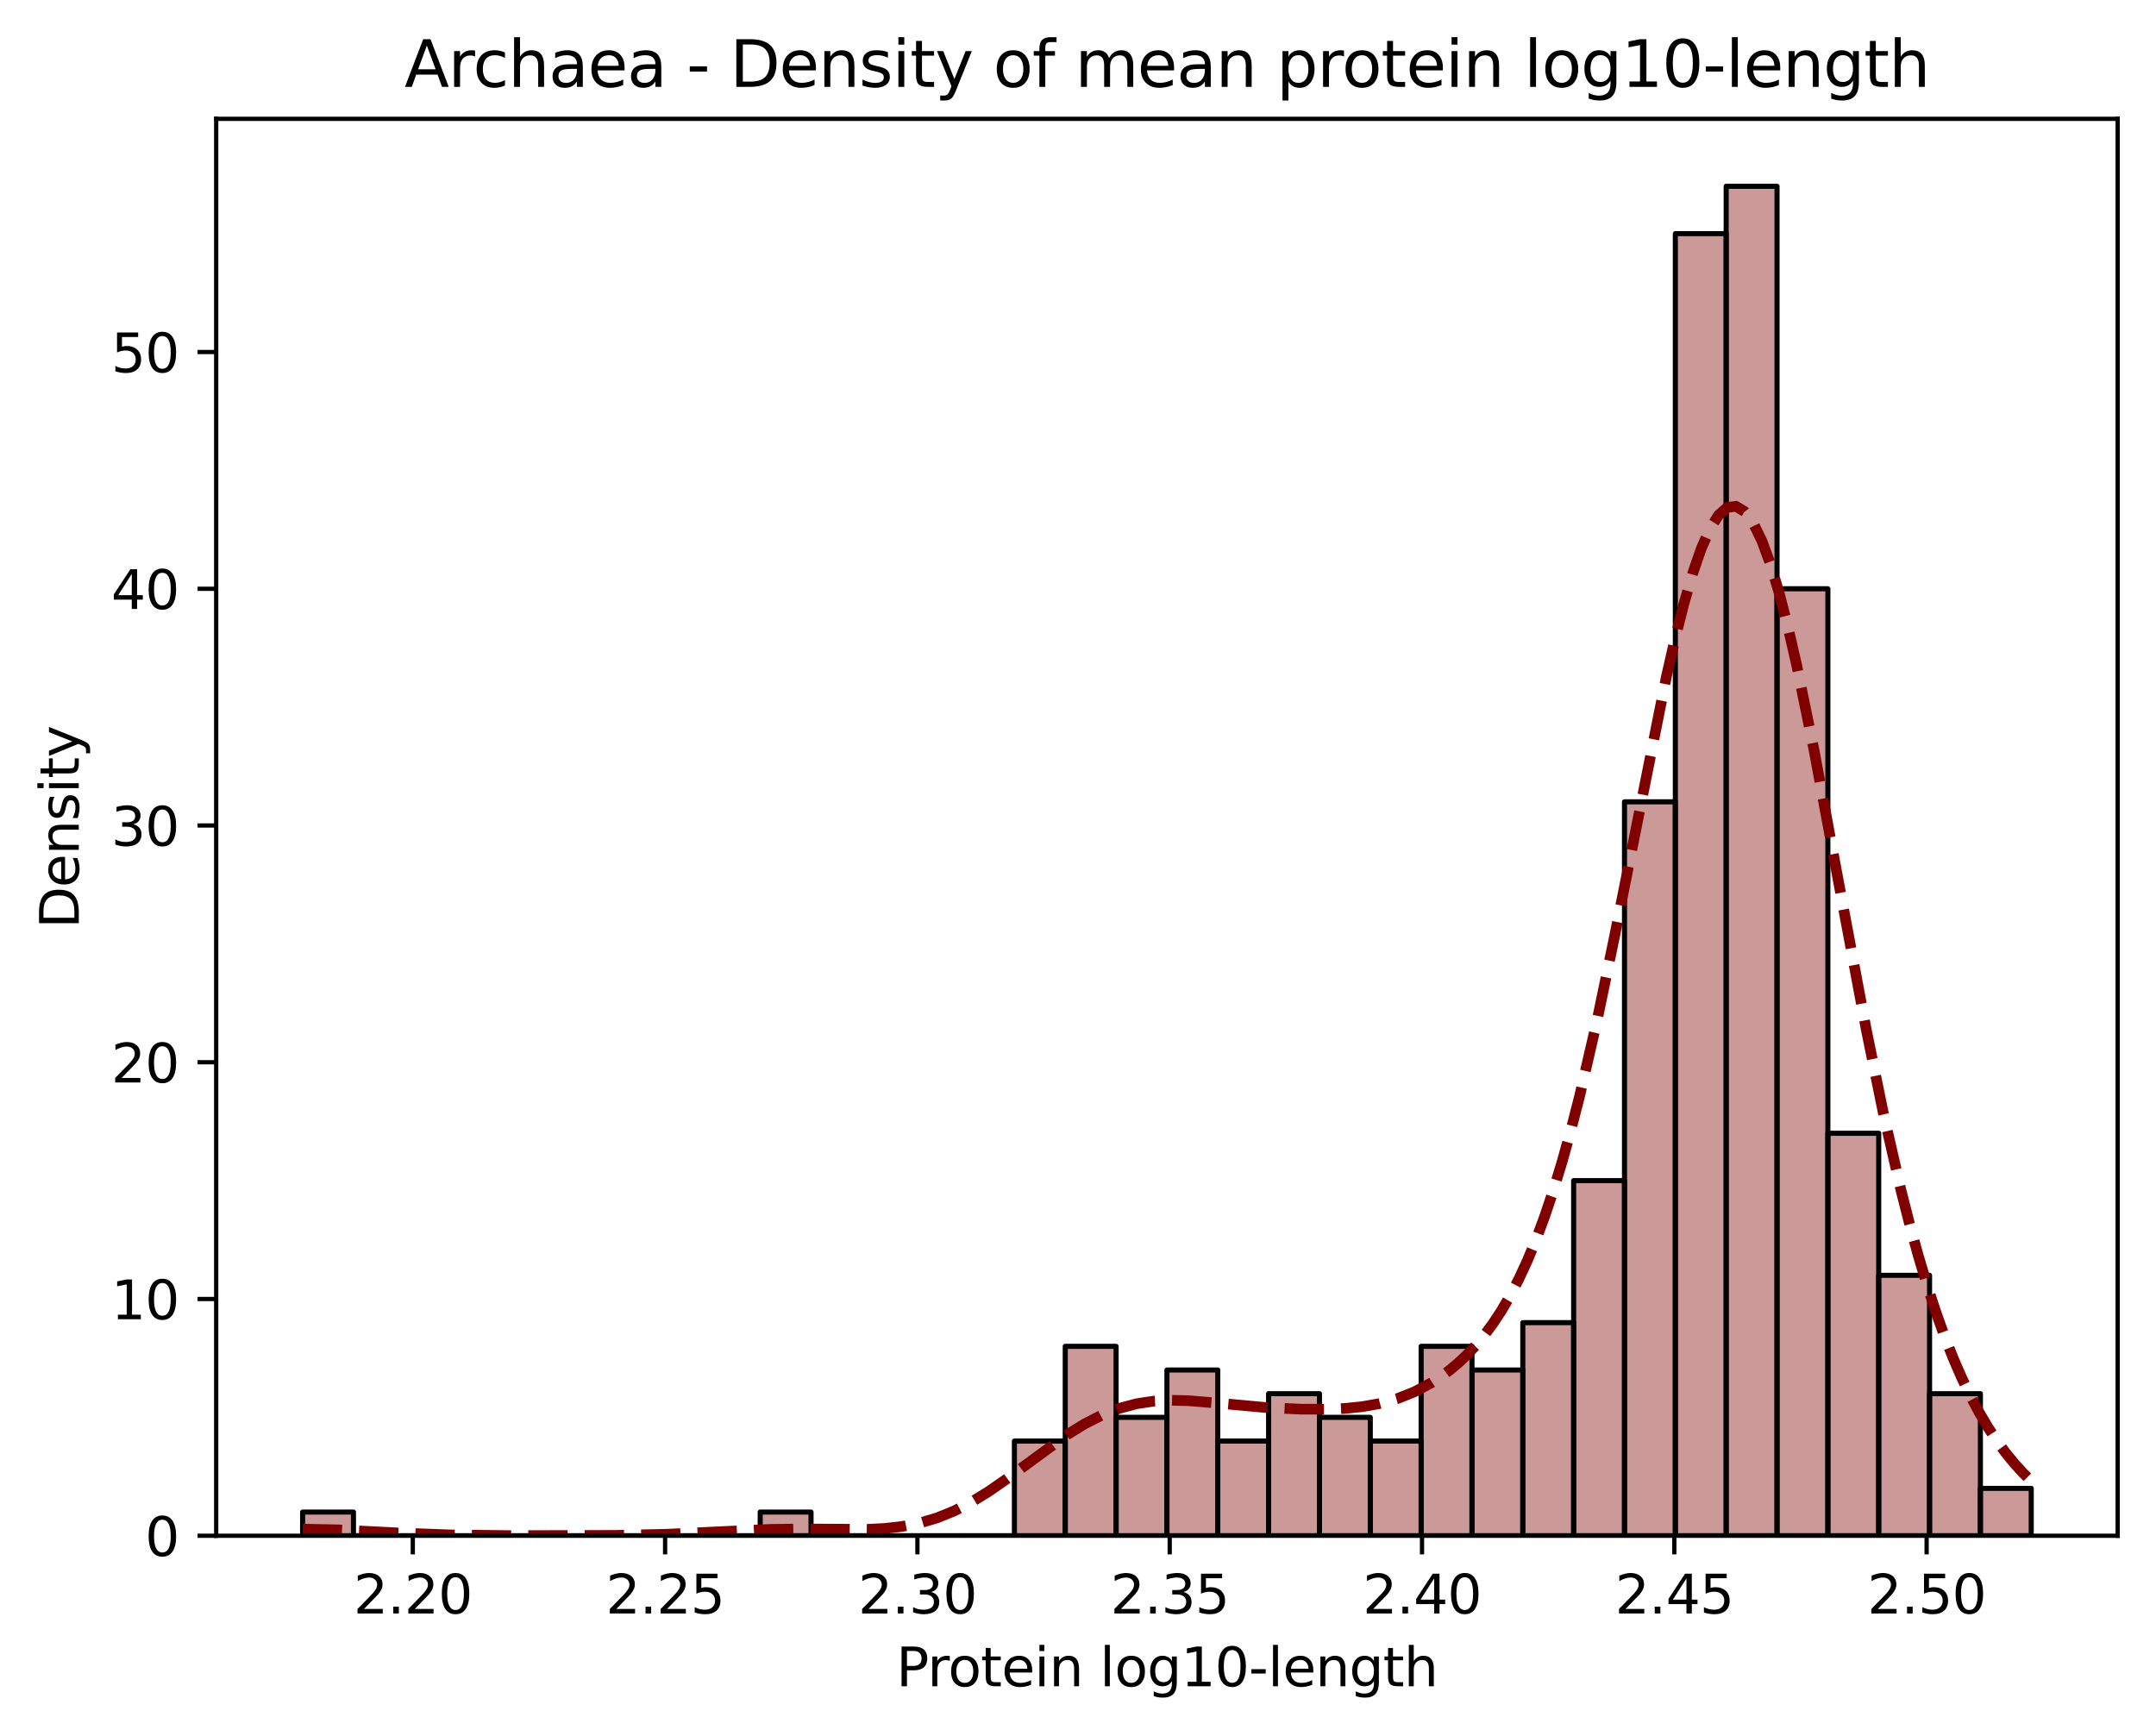 <?xml version="1.0" encoding="utf-8" standalone="no"?>
<!DOCTYPE svg PUBLIC "-//W3C//DTD SVG 1.1//EN"
  "http://www.w3.org/Graphics/SVG/1.1/DTD/svg11.dtd">
<svg xmlns:xlink="http://www.w3.org/1999/xlink" width="404.923pt" height="325.986pt" viewBox="0 0 404.923 325.986" xmlns="http://www.w3.org/2000/svg" version="1.1">
 <defs>
  <style type="text/css">*{stroke-linejoin: round; stroke-linecap: butt}</style>
 </defs>
 <g id="figure_1">
  <g id="patch_1">
   <path d="M 0 325.986 
L 404.923 325.986 
L 404.923 0 
L 0 0 
z
" style="fill: #ffffff"/>
  </g>
  <g id="axes_1">
   <g id="patch_2">
    <path d="M 40.603 288.43 
L 397.723 288.43 
L 397.723 22.318 
L 40.603 22.318 
z
" style="fill: #ffffff"/>
   </g>
   <g id="patch_3">
    <path d="M 56.836 288.43 
L 66.385 288.43 
L 66.385 283.984 
L 56.836 283.984 
z
" clip-path="url(#p508279497f)" style="fill: #800000; fill-opacity: 0.4; stroke: #000000; stroke-width: 0.955; stroke-linejoin: miter"/>
   </g>
   <g id="patch_4">
    <path d="M 66.385 288.43 
L 75.933 288.43 
L 75.933 288.43 
L 66.385 288.43 
z
" clip-path="url(#p508279497f)" style="fill: #800000; fill-opacity: 0.4; stroke: #000000; stroke-width: 0.955; stroke-linejoin: miter"/>
   </g>
   <g id="patch_5">
    <path d="M 75.933 288.43 
L 85.482 288.43 
L 85.482 288.43 
L 75.933 288.43 
z
" clip-path="url(#p508279497f)" style="fill: #800000; fill-opacity: 0.4; stroke: #000000; stroke-width: 0.955; stroke-linejoin: miter"/>
   </g>
   <g id="patch_6">
    <path d="M 85.482 288.43 
L 95.031 288.43 
L 95.031 288.43 
L 85.482 288.43 
z
" clip-path="url(#p508279497f)" style="fill: #800000; fill-opacity: 0.4; stroke: #000000; stroke-width: 0.955; stroke-linejoin: miter"/>
   </g>
   <g id="patch_7">
    <path d="M 95.031 288.43 
L 104.579 288.43 
L 104.579 288.43 
L 95.031 288.43 
z
" clip-path="url(#p508279497f)" style="fill: #800000; fill-opacity: 0.4; stroke: #000000; stroke-width: 0.955; stroke-linejoin: miter"/>
   </g>
   <g id="patch_8">
    <path d="M 104.579 288.43 
L 114.128 288.43 
L 114.128 288.43 
L 104.579 288.43 
z
" clip-path="url(#p508279497f)" style="fill: #800000; fill-opacity: 0.4; stroke: #000000; stroke-width: 0.955; stroke-linejoin: miter"/>
   </g>
   <g id="patch_9">
    <path d="M 114.128 288.43 
L 123.676 288.43 
L 123.676 288.43 
L 114.128 288.43 
z
" clip-path="url(#p508279497f)" style="fill: #800000; fill-opacity: 0.4; stroke: #000000; stroke-width: 0.955; stroke-linejoin: miter"/>
   </g>
   <g id="patch_10">
    <path d="M 123.676 288.43 
L 133.225 288.43 
L 133.225 288.43 
L 123.676 288.43 
z
" clip-path="url(#p508279497f)" style="fill: #800000; fill-opacity: 0.4; stroke: #000000; stroke-width: 0.955; stroke-linejoin: miter"/>
   </g>
   <g id="patch_11">
    <path d="M 133.225 288.43 
L 142.774 288.43 
L 142.774 288.43 
L 133.225 288.43 
z
" clip-path="url(#p508279497f)" style="fill: #800000; fill-opacity: 0.4; stroke: #000000; stroke-width: 0.955; stroke-linejoin: miter"/>
   </g>
   <g id="patch_12">
    <path d="M 142.774 288.43 
L 152.322 288.43 
L 152.322 283.984 
L 142.774 283.984 
z
" clip-path="url(#p508279497f)" style="fill: #800000; fill-opacity: 0.4; stroke: #000000; stroke-width: 0.955; stroke-linejoin: miter"/>
   </g>
   <g id="patch_13">
    <path d="M 152.322 288.43 
L 161.871 288.43 
L 161.871 288.43 
L 152.322 288.43 
z
" clip-path="url(#p508279497f)" style="fill: #800000; fill-opacity: 0.4; stroke: #000000; stroke-width: 0.955; stroke-linejoin: miter"/>
   </g>
   <g id="patch_14">
    <path d="M 161.871 288.43 
L 171.42 288.43 
L 171.42 288.43 
L 161.871 288.43 
z
" clip-path="url(#p508279497f)" style="fill: #800000; fill-opacity: 0.4; stroke: #000000; stroke-width: 0.955; stroke-linejoin: miter"/>
   </g>
   <g id="patch_15">
    <path d="M 171.42 288.43 
L 180.968 288.43 
L 180.968 288.43 
L 171.42 288.43 
z
" clip-path="url(#p508279497f)" style="fill: #800000; fill-opacity: 0.4; stroke: #000000; stroke-width: 0.955; stroke-linejoin: miter"/>
   </g>
   <g id="patch_16">
    <path d="M 180.968 288.43 
L 190.517 288.43 
L 190.517 288.43 
L 180.968 288.43 
z
" clip-path="url(#p508279497f)" style="fill: #800000; fill-opacity: 0.4; stroke: #000000; stroke-width: 0.955; stroke-linejoin: miter"/>
   </g>
   <g id="patch_17">
    <path d="M 190.517 288.43 
L 200.066 288.43 
L 200.066 270.645 
L 190.517 270.645 
z
" clip-path="url(#p508279497f)" style="fill: #800000; fill-opacity: 0.4; stroke: #000000; stroke-width: 0.955; stroke-linejoin: miter"/>
   </g>
   <g id="patch_18">
    <path d="M 200.066 288.43 
L 209.614 288.43 
L 209.614 252.86 
L 200.066 252.86 
z
" clip-path="url(#p508279497f)" style="fill: #800000; fill-opacity: 0.4; stroke: #000000; stroke-width: 0.955; stroke-linejoin: miter"/>
   </g>
   <g id="patch_19">
    <path d="M 209.614 288.43 
L 219.163 288.43 
L 219.163 266.199 
L 209.614 266.199 
z
" clip-path="url(#p508279497f)" style="fill: #800000; fill-opacity: 0.4; stroke: #000000; stroke-width: 0.955; stroke-linejoin: miter"/>
   </g>
   <g id="patch_20">
    <path d="M 219.163 288.43 
L 228.712 288.43 
L 228.712 257.306 
L 219.163 257.306 
z
" clip-path="url(#p508279497f)" style="fill: #800000; fill-opacity: 0.4; stroke: #000000; stroke-width: 0.955; stroke-linejoin: miter"/>
   </g>
   <g id="patch_21">
    <path d="M 228.712 288.43 
L 238.26 288.43 
L 238.26 270.645 
L 228.712 270.645 
z
" clip-path="url(#p508279497f)" style="fill: #800000; fill-opacity: 0.4; stroke: #000000; stroke-width: 0.955; stroke-linejoin: miter"/>
   </g>
   <g id="patch_22">
    <path d="M 238.26 288.43 
L 247.809 288.43 
L 247.809 261.752 
L 238.26 261.752 
z
" clip-path="url(#p508279497f)" style="fill: #800000; fill-opacity: 0.4; stroke: #000000; stroke-width: 0.955; stroke-linejoin: miter"/>
   </g>
   <g id="patch_23">
    <path d="M 247.809 288.43 
L 257.358 288.43 
L 257.358 266.199 
L 247.809 266.199 
z
" clip-path="url(#p508279497f)" style="fill: #800000; fill-opacity: 0.4; stroke: #000000; stroke-width: 0.955; stroke-linejoin: miter"/>
   </g>
   <g id="patch_24">
    <path d="M 257.358 288.43 
L 266.906 288.43 
L 266.906 270.645 
L 257.358 270.645 
z
" clip-path="url(#p508279497f)" style="fill: #800000; fill-opacity: 0.4; stroke: #000000; stroke-width: 0.955; stroke-linejoin: miter"/>
   </g>
   <g id="patch_25">
    <path d="M 266.906 288.43 
L 276.455 288.43 
L 276.455 252.86 
L 266.906 252.86 
z
" clip-path="url(#p508279497f)" style="fill: #800000; fill-opacity: 0.4; stroke: #000000; stroke-width: 0.955; stroke-linejoin: miter"/>
   </g>
   <g id="patch_26">
    <path d="M 276.455 288.43 
L 286.004 288.43 
L 286.004 257.306 
L 276.455 257.306 
z
" clip-path="url(#p508279497f)" style="fill: #800000; fill-opacity: 0.4; stroke: #000000; stroke-width: 0.955; stroke-linejoin: miter"/>
   </g>
   <g id="patch_27">
    <path d="M 286.004 288.43 
L 295.552 288.43 
L 295.552 248.413 
L 286.004 248.413 
z
" clip-path="url(#p508279497f)" style="fill: #800000; fill-opacity: 0.4; stroke: #000000; stroke-width: 0.955; stroke-linejoin: miter"/>
   </g>
   <g id="patch_28">
    <path d="M 295.552 288.43 
L 305.101 288.43 
L 305.101 221.735 
L 295.552 221.735 
z
" clip-path="url(#p508279497f)" style="fill: #800000; fill-opacity: 0.4; stroke: #000000; stroke-width: 0.955; stroke-linejoin: miter"/>
   </g>
   <g id="patch_29">
    <path d="M 305.101 288.43 
L 314.65 288.43 
L 314.65 150.594 
L 305.101 150.594 
z
" clip-path="url(#p508279497f)" style="fill: #800000; fill-opacity: 0.4; stroke: #000000; stroke-width: 0.955; stroke-linejoin: miter"/>
   </g>
   <g id="patch_30">
    <path d="M 314.65 288.43 
L 324.198 288.43 
L 324.198 43.883 
L 314.65 43.883 
z
" clip-path="url(#p508279497f)" style="fill: #800000; fill-opacity: 0.4; stroke: #000000; stroke-width: 0.955; stroke-linejoin: miter"/>
   </g>
   <g id="patch_31">
    <path d="M 324.198 288.43 
L 333.747 288.43 
L 333.747 34.99 
L 324.198 34.99 
z
" clip-path="url(#p508279497f)" style="fill: #800000; fill-opacity: 0.4; stroke: #000000; stroke-width: 0.955; stroke-linejoin: miter"/>
   </g>
   <g id="patch_32">
    <path d="M 333.747 288.43 
L 343.296 288.43 
L 343.296 110.577 
L 333.747 110.577 
z
" clip-path="url(#p508279497f)" style="fill: #800000; fill-opacity: 0.4; stroke: #000000; stroke-width: 0.955; stroke-linejoin: miter"/>
   </g>
   <g id="patch_33">
    <path d="M 343.296 288.43 
L 352.844 288.43 
L 352.844 212.843 
L 343.296 212.843 
z
" clip-path="url(#p508279497f)" style="fill: #800000; fill-opacity: 0.4; stroke: #000000; stroke-width: 0.955; stroke-linejoin: miter"/>
   </g>
   <g id="patch_34">
    <path d="M 352.844 288.43 
L 362.393 288.43 
L 362.393 239.521 
L 352.844 239.521 
z
" clip-path="url(#p508279497f)" style="fill: #800000; fill-opacity: 0.4; stroke: #000000; stroke-width: 0.955; stroke-linejoin: miter"/>
   </g>
   <g id="patch_35">
    <path d="M 362.393 288.43 
L 371.942 288.43 
L 371.942 261.752 
L 362.393 261.752 
z
" clip-path="url(#p508279497f)" style="fill: #800000; fill-opacity: 0.4; stroke: #000000; stroke-width: 0.955; stroke-linejoin: miter"/>
   </g>
   <g id="patch_36">
    <path d="M 371.942 288.43 
L 381.49 288.43 
L 381.49 279.537 
L 371.942 279.537 
z
" clip-path="url(#p508279497f)" style="fill: #800000; fill-opacity: 0.4; stroke: #000000; stroke-width: 0.955; stroke-linejoin: miter"/>
   </g>
   <g id="matplotlib.axis_1">
    <g id="xtick_1">
     <g id="line2d_1">
      <defs>
       <path id="mf2b2d4adc0" d="M 0 0 
L 0 3.5 
" style="stroke: #000000; stroke-width: 0.8"/>
      </defs>
      <g>
       <use xlink:href="#mf2b2d4adc0" x="77.53" y="288.43" style="stroke: #000000; stroke-width: 0.8"/>
      </g>
     </g>
     <g id="text_1">
      <!-- 2.20 -->
      <g transform="translate(66.398 303.029) scale(0.1 -0.1)">
       <defs>
        <path id="DejaVuSans-32" d="M 1228 531 
L 3431 531 
L 3431 0 
L 469 0 
L 469 531 
Q 828 903 1448 1529 
Q 2069 2156 2228 2338 
Q 2531 2678 2651 2914 
Q 2772 3150 2772 3378 
Q 2772 3750 2511 3984 
Q 2250 4219 1831 4219 
Q 1534 4219 1204 4116 
Q 875 4013 500 3803 
L 500 4441 
Q 881 4594 1212 4672 
Q 1544 4750 1819 4750 
Q 2544 4750 2975 4387 
Q 3406 4025 3406 3419 
Q 3406 3131 3298 2873 
Q 3191 2616 2906 2266 
Q 2828 2175 2409 1742 
Q 1991 1309 1228 531 
z
" transform="scale(0.016)"/>
        <path id="DejaVuSans-2e" d="M 684 794 
L 1344 794 
L 1344 0 
L 684 0 
L 684 794 
z
" transform="scale(0.016)"/>
        <path id="DejaVuSans-30" d="M 2034 4250 
Q 1547 4250 1301 3770 
Q 1056 3291 1056 2328 
Q 1056 1369 1301 889 
Q 1547 409 2034 409 
Q 2525 409 2770 889 
Q 3016 1369 3016 2328 
Q 3016 3291 2770 3770 
Q 2525 4250 2034 4250 
z
M 2034 4750 
Q 2819 4750 3233 4129 
Q 3647 3509 3647 2328 
Q 3647 1150 3233 529 
Q 2819 -91 2034 -91 
Q 1250 -91 836 529 
Q 422 1150 422 2328 
Q 422 3509 836 4129 
Q 1250 4750 2034 4750 
z
" transform="scale(0.016)"/>
       </defs>
       <use xlink:href="#DejaVuSans-32"/>
       <use xlink:href="#DejaVuSans-2e" x="63.623"/>
       <use xlink:href="#DejaVuSans-32" x="95.41"/>
       <use xlink:href="#DejaVuSans-30" x="159.033"/>
      </g>
     </g>
    </g>
    <g id="xtick_2">
     <g id="line2d_2">
      <g>
       <use xlink:href="#mf2b2d4adc0" x="124.916" y="288.43" style="stroke: #000000; stroke-width: 0.8"/>
      </g>
     </g>
     <g id="text_2">
      <!-- 2.25 -->
      <g transform="translate(113.783 303.029) scale(0.1 -0.1)">
       <defs>
        <path id="DejaVuSans-35" d="M 691 4666 
L 3169 4666 
L 3169 4134 
L 1269 4134 
L 1269 2991 
Q 1406 3038 1543 3061 
Q 1681 3084 1819 3084 
Q 2600 3084 3056 2656 
Q 3513 2228 3513 1497 
Q 3513 744 3044 326 
Q 2575 -91 1722 -91 
Q 1428 -91 1123 -41 
Q 819 9 494 109 
L 494 744 
Q 775 591 1075 516 
Q 1375 441 1709 441 
Q 2250 441 2565 725 
Q 2881 1009 2881 1497 
Q 2881 1984 2565 2268 
Q 2250 2553 1709 2553 
Q 1456 2553 1204 2497 
Q 953 2441 691 2322 
L 691 4666 
z
" transform="scale(0.016)"/>
       </defs>
       <use xlink:href="#DejaVuSans-32"/>
       <use xlink:href="#DejaVuSans-2e" x="63.623"/>
       <use xlink:href="#DejaVuSans-32" x="95.41"/>
       <use xlink:href="#DejaVuSans-35" x="159.033"/>
      </g>
     </g>
    </g>
    <g id="xtick_3">
     <g id="line2d_3">
      <g>
       <use xlink:href="#mf2b2d4adc0" x="172.301" y="288.43" style="stroke: #000000; stroke-width: 0.8"/>
      </g>
     </g>
     <g id="text_3">
      <!-- 2.30 -->
      <g transform="translate(161.168 303.029) scale(0.1 -0.1)">
       <defs>
        <path id="DejaVuSans-33" d="M 2597 2516 
Q 3050 2419 3304 2112 
Q 3559 1806 3559 1356 
Q 3559 666 3084 287 
Q 2609 -91 1734 -91 
Q 1441 -91 1130 -33 
Q 819 25 488 141 
L 488 750 
Q 750 597 1062 519 
Q 1375 441 1716 441 
Q 2309 441 2620 675 
Q 2931 909 2931 1356 
Q 2931 1769 2642 2001 
Q 2353 2234 1838 2234 
L 1294 2234 
L 1294 2753 
L 1863 2753 
Q 2328 2753 2575 2939 
Q 2822 3125 2822 3475 
Q 2822 3834 2567 4026 
Q 2313 4219 1838 4219 
Q 1578 4219 1281 4162 
Q 984 4106 628 3988 
L 628 4550 
Q 988 4650 1302 4700 
Q 1616 4750 1894 4750 
Q 2613 4750 3031 4423 
Q 3450 4097 3450 3541 
Q 3450 3153 3228 2886 
Q 3006 2619 2597 2516 
z
" transform="scale(0.016)"/>
       </defs>
       <use xlink:href="#DejaVuSans-32"/>
       <use xlink:href="#DejaVuSans-2e" x="63.623"/>
       <use xlink:href="#DejaVuSans-33" x="95.41"/>
       <use xlink:href="#DejaVuSans-30" x="159.033"/>
      </g>
     </g>
    </g>
    <g id="xtick_4">
     <g id="line2d_4">
      <g>
       <use xlink:href="#mf2b2d4adc0" x="219.687" y="288.43" style="stroke: #000000; stroke-width: 0.8"/>
      </g>
     </g>
     <g id="text_4">
      <!-- 2.35 -->
      <g transform="translate(208.554 303.029) scale(0.1 -0.1)">
       <use xlink:href="#DejaVuSans-32"/>
       <use xlink:href="#DejaVuSans-2e" x="63.623"/>
       <use xlink:href="#DejaVuSans-33" x="95.41"/>
       <use xlink:href="#DejaVuSans-35" x="159.033"/>
      </g>
     </g>
    </g>
    <g id="xtick_5">
     <g id="line2d_5">
      <g>
       <use xlink:href="#mf2b2d4adc0" x="267.072" y="288.43" style="stroke: #000000; stroke-width: 0.8"/>
      </g>
     </g>
     <g id="text_5">
      <!-- 2.40 -->
      <g transform="translate(255.939 303.029) scale(0.1 -0.1)">
       <defs>
        <path id="DejaVuSans-34" d="M 2419 4116 
L 825 1625 
L 2419 1625 
L 2419 4116 
z
M 2253 4666 
L 3047 4666 
L 3047 1625 
L 3713 1625 
L 3713 1100 
L 3047 1100 
L 3047 0 
L 2419 0 
L 2419 1100 
L 313 1100 
L 313 1709 
L 2253 4666 
z
" transform="scale(0.016)"/>
       </defs>
       <use xlink:href="#DejaVuSans-32"/>
       <use xlink:href="#DejaVuSans-2e" x="63.623"/>
       <use xlink:href="#DejaVuSans-34" x="95.41"/>
       <use xlink:href="#DejaVuSans-30" x="159.033"/>
      </g>
     </g>
    </g>
    <g id="xtick_6">
     <g id="line2d_6">
      <g>
       <use xlink:href="#mf2b2d4adc0" x="314.457" y="288.43" style="stroke: #000000; stroke-width: 0.8"/>
      </g>
     </g>
     <g id="text_6">
      <!-- 2.45 -->
      <g transform="translate(303.325 303.029) scale(0.1 -0.1)">
       <use xlink:href="#DejaVuSans-32"/>
       <use xlink:href="#DejaVuSans-2e" x="63.623"/>
       <use xlink:href="#DejaVuSans-34" x="95.41"/>
       <use xlink:href="#DejaVuSans-35" x="159.033"/>
      </g>
     </g>
    </g>
    <g id="xtick_7">
     <g id="line2d_7">
      <g>
       <use xlink:href="#mf2b2d4adc0" x="361.843" y="288.43" style="stroke: #000000; stroke-width: 0.8"/>
      </g>
     </g>
     <g id="text_7">
      <!-- 2.50 -->
      <g transform="translate(350.71 303.029) scale(0.1 -0.1)">
       <use xlink:href="#DejaVuSans-32"/>
       <use xlink:href="#DejaVuSans-2e" x="63.623"/>
       <use xlink:href="#DejaVuSans-35" x="95.41"/>
       <use xlink:href="#DejaVuSans-30" x="159.033"/>
      </g>
     </g>
    </g>
    <g id="text_8">
     <!-- Protein log10-length -->
     <g transform="translate(168.323 316.707) scale(0.1 -0.1)">
      <defs>
       <path id="DejaVuSans-50" d="M 1259 4147 
L 1259 2394 
L 2053 2394 
Q 2494 2394 2734 2622 
Q 2975 2850 2975 3272 
Q 2975 3691 2734 3919 
Q 2494 4147 2053 4147 
L 1259 4147 
z
M 628 4666 
L 2053 4666 
Q 2838 4666 3239 4311 
Q 3641 3956 3641 3272 
Q 3641 2581 3239 2228 
Q 2838 1875 2053 1875 
L 1259 1875 
L 1259 0 
L 628 0 
L 628 4666 
z
" transform="scale(0.016)"/>
       <path id="DejaVuSans-72" d="M 2631 2963 
Q 2534 3019 2420 3045 
Q 2306 3072 2169 3072 
Q 1681 3072 1420 2755 
Q 1159 2438 1159 1844 
L 1159 0 
L 581 0 
L 581 3500 
L 1159 3500 
L 1159 2956 
Q 1341 3275 1631 3429 
Q 1922 3584 2338 3584 
Q 2397 3584 2469 3576 
Q 2541 3569 2628 3553 
L 2631 2963 
z
" transform="scale(0.016)"/>
       <path id="DejaVuSans-6f" d="M 1959 3097 
Q 1497 3097 1228 2736 
Q 959 2375 959 1747 
Q 959 1119 1226 758 
Q 1494 397 1959 397 
Q 2419 397 2687 759 
Q 2956 1122 2956 1747 
Q 2956 2369 2687 2733 
Q 2419 3097 1959 3097 
z
M 1959 3584 
Q 2709 3584 3137 3096 
Q 3566 2609 3566 1747 
Q 3566 888 3137 398 
Q 2709 -91 1959 -91 
Q 1206 -91 779 398 
Q 353 888 353 1747 
Q 353 2609 779 3096 
Q 1206 3584 1959 3584 
z
" transform="scale(0.016)"/>
       <path id="DejaVuSans-74" d="M 1172 4494 
L 1172 3500 
L 2356 3500 
L 2356 3053 
L 1172 3053 
L 1172 1153 
Q 1172 725 1289 603 
Q 1406 481 1766 481 
L 2356 481 
L 2356 0 
L 1766 0 
Q 1100 0 847 248 
Q 594 497 594 1153 
L 594 3053 
L 172 3053 
L 172 3500 
L 594 3500 
L 594 4494 
L 1172 4494 
z
" transform="scale(0.016)"/>
       <path id="DejaVuSans-65" d="M 3597 1894 
L 3597 1613 
L 953 1613 
Q 991 1019 1311 708 
Q 1631 397 2203 397 
Q 2534 397 2845 478 
Q 3156 559 3463 722 
L 3463 178 
Q 3153 47 2828 -22 
Q 2503 -91 2169 -91 
Q 1331 -91 842 396 
Q 353 884 353 1716 
Q 353 2575 817 3079 
Q 1281 3584 2069 3584 
Q 2775 3584 3186 3129 
Q 3597 2675 3597 1894 
z
M 3022 2063 
Q 3016 2534 2758 2815 
Q 2500 3097 2075 3097 
Q 1594 3097 1305 2825 
Q 1016 2553 972 2059 
L 3022 2063 
z
" transform="scale(0.016)"/>
       <path id="DejaVuSans-69" d="M 603 3500 
L 1178 3500 
L 1178 0 
L 603 0 
L 603 3500 
z
M 603 4863 
L 1178 4863 
L 1178 4134 
L 603 4134 
L 603 4863 
z
" transform="scale(0.016)"/>
       <path id="DejaVuSans-6e" d="M 3513 2113 
L 3513 0 
L 2938 0 
L 2938 2094 
Q 2938 2591 2744 2837 
Q 2550 3084 2163 3084 
Q 1697 3084 1428 2787 
Q 1159 2491 1159 1978 
L 1159 0 
L 581 0 
L 581 3500 
L 1159 3500 
L 1159 2956 
Q 1366 3272 1645 3428 
Q 1925 3584 2291 3584 
Q 2894 3584 3203 3211 
Q 3513 2838 3513 2113 
z
" transform="scale(0.016)"/>
       <path id="DejaVuSans-20" transform="scale(0.016)"/>
       <path id="DejaVuSans-6c" d="M 603 4863 
L 1178 4863 
L 1178 0 
L 603 0 
L 603 4863 
z
" transform="scale(0.016)"/>
       <path id="DejaVuSans-67" d="M 2906 1791 
Q 2906 2416 2648 2759 
Q 2391 3103 1925 3103 
Q 1463 3103 1205 2759 
Q 947 2416 947 1791 
Q 947 1169 1205 825 
Q 1463 481 1925 481 
Q 2391 481 2648 825 
Q 2906 1169 2906 1791 
z
M 3481 434 
Q 3481 -459 3084 -895 
Q 2688 -1331 1869 -1331 
Q 1566 -1331 1297 -1286 
Q 1028 -1241 775 -1147 
L 775 -588 
Q 1028 -725 1275 -790 
Q 1522 -856 1778 -856 
Q 2344 -856 2625 -561 
Q 2906 -266 2906 331 
L 2906 616 
Q 2728 306 2450 153 
Q 2172 0 1784 0 
Q 1141 0 747 490 
Q 353 981 353 1791 
Q 353 2603 747 3093 
Q 1141 3584 1784 3584 
Q 2172 3584 2450 3431 
Q 2728 3278 2906 2969 
L 2906 3500 
L 3481 3500 
L 3481 434 
z
" transform="scale(0.016)"/>
       <path id="DejaVuSans-31" d="M 794 531 
L 1825 531 
L 1825 4091 
L 703 3866 
L 703 4441 
L 1819 4666 
L 2450 4666 
L 2450 531 
L 3481 531 
L 3481 0 
L 794 0 
L 794 531 
z
" transform="scale(0.016)"/>
       <path id="DejaVuSans-2d" d="M 313 2009 
L 1997 2009 
L 1997 1497 
L 313 1497 
L 313 2009 
z
" transform="scale(0.016)"/>
       <path id="DejaVuSans-68" d="M 3513 2113 
L 3513 0 
L 2938 0 
L 2938 2094 
Q 2938 2591 2744 2837 
Q 2550 3084 2163 3084 
Q 1697 3084 1428 2787 
Q 1159 2491 1159 1978 
L 1159 0 
L 581 0 
L 581 4863 
L 1159 4863 
L 1159 2956 
Q 1366 3272 1645 3428 
Q 1925 3584 2291 3584 
Q 2894 3584 3203 3211 
Q 3513 2838 3513 2113 
z
" transform="scale(0.016)"/>
      </defs>
      <use xlink:href="#DejaVuSans-50"/>
      <use xlink:href="#DejaVuSans-72" x="58.553"/>
      <use xlink:href="#DejaVuSans-6f" x="97.416"/>
      <use xlink:href="#DejaVuSans-74" x="158.598"/>
      <use xlink:href="#DejaVuSans-65" x="197.807"/>
      <use xlink:href="#DejaVuSans-69" x="259.33"/>
      <use xlink:href="#DejaVuSans-6e" x="287.113"/>
      <use xlink:href="#DejaVuSans-20" x="350.492"/>
      <use xlink:href="#DejaVuSans-6c" x="382.279"/>
      <use xlink:href="#DejaVuSans-6f" x="410.062"/>
      <use xlink:href="#DejaVuSans-67" x="471.244"/>
      <use xlink:href="#DejaVuSans-31" x="534.721"/>
      <use xlink:href="#DejaVuSans-30" x="598.344"/>
      <use xlink:href="#DejaVuSans-2d" x="661.967"/>
      <use xlink:href="#DejaVuSans-6c" x="698.051"/>
      <use xlink:href="#DejaVuSans-65" x="725.834"/>
      <use xlink:href="#DejaVuSans-6e" x="787.357"/>
      <use xlink:href="#DejaVuSans-67" x="850.736"/>
      <use xlink:href="#DejaVuSans-74" x="914.213"/>
      <use xlink:href="#DejaVuSans-68" x="953.422"/>
     </g>
    </g>
   </g>
   <g id="matplotlib.axis_2">
    <g id="ytick_1">
     <g id="line2d_8">
      <defs>
       <path id="mca04819fe8" d="M 0 0 
L -3.5 0 
" style="stroke: #000000; stroke-width: 0.8"/>
      </defs>
      <g>
       <use xlink:href="#mca04819fe8" x="40.603" y="288.43" style="stroke: #000000; stroke-width: 0.8"/>
      </g>
     </g>
     <g id="text_9">
      <!-- 0 -->
      <g transform="translate(27.241 292.229) scale(0.1 -0.1)">
       <use xlink:href="#DejaVuSans-30"/>
      </g>
     </g>
    </g>
    <g id="ytick_2">
     <g id="line2d_9">
      <g>
       <use xlink:href="#mca04819fe8" x="40.603" y="243.967" style="stroke: #000000; stroke-width: 0.8"/>
      </g>
     </g>
     <g id="text_10">
      <!-- 10 -->
      <g transform="translate(20.878 247.766) scale(0.1 -0.1)">
       <use xlink:href="#DejaVuSans-31"/>
       <use xlink:href="#DejaVuSans-30" x="63.623"/>
      </g>
     </g>
    </g>
    <g id="ytick_3">
     <g id="line2d_10">
      <g>
       <use xlink:href="#mca04819fe8" x="40.603" y="199.504" style="stroke: #000000; stroke-width: 0.8"/>
      </g>
     </g>
     <g id="text_11">
      <!-- 20 -->
      <g transform="translate(20.878 203.303) scale(0.1 -0.1)">
       <use xlink:href="#DejaVuSans-32"/>
       <use xlink:href="#DejaVuSans-30" x="63.623"/>
      </g>
     </g>
    </g>
    <g id="ytick_4">
     <g id="line2d_11">
      <g>
       <use xlink:href="#mca04819fe8" x="40.603" y="155.041" style="stroke: #000000; stroke-width: 0.8"/>
      </g>
     </g>
     <g id="text_12">
      <!-- 30 -->
      <g transform="translate(20.878 158.84) scale(0.1 -0.1)">
       <use xlink:href="#DejaVuSans-33"/>
       <use xlink:href="#DejaVuSans-30" x="63.623"/>
      </g>
     </g>
    </g>
    <g id="ytick_5">
     <g id="line2d_12">
      <g>
       <use xlink:href="#mca04819fe8" x="40.603" y="110.577" style="stroke: #000000; stroke-width: 0.8"/>
      </g>
     </g>
     <g id="text_13">
      <!-- 40 -->
      <g transform="translate(20.878 114.377) scale(0.1 -0.1)">
       <use xlink:href="#DejaVuSans-34"/>
       <use xlink:href="#DejaVuSans-30" x="63.623"/>
      </g>
     </g>
    </g>
    <g id="ytick_6">
     <g id="line2d_13">
      <g>
       <use xlink:href="#mca04819fe8" x="40.603" y="66.114" style="stroke: #000000; stroke-width: 0.8"/>
      </g>
     </g>
     <g id="text_14">
      <!-- 50 -->
      <g transform="translate(20.878 69.914) scale(0.1 -0.1)">
       <use xlink:href="#DejaVuSans-35"/>
       <use xlink:href="#DejaVuSans-30" x="63.623"/>
      </g>
     </g>
    </g>
    <g id="text_15">
     <!-- Density -->
     <g transform="translate(14.798 174.383) rotate(-90) scale(0.1 -0.1)">
      <defs>
       <path id="DejaVuSans-44" d="M 1259 4147 
L 1259 519 
L 2022 519 
Q 2988 519 3436 956 
Q 3884 1394 3884 2338 
Q 3884 3275 3436 3711 
Q 2988 4147 2022 4147 
L 1259 4147 
z
M 628 4666 
L 1925 4666 
Q 3281 4666 3915 4102 
Q 4550 3538 4550 2338 
Q 4550 1131 3912 565 
Q 3275 0 1925 0 
L 628 0 
L 628 4666 
z
" transform="scale(0.016)"/>
       <path id="DejaVuSans-73" d="M 2834 3397 
L 2834 2853 
Q 2591 2978 2328 3040 
Q 2066 3103 1784 3103 
Q 1356 3103 1142 2972 
Q 928 2841 928 2578 
Q 928 2378 1081 2264 
Q 1234 2150 1697 2047 
L 1894 2003 
Q 2506 1872 2764 1633 
Q 3022 1394 3022 966 
Q 3022 478 2636 193 
Q 2250 -91 1575 -91 
Q 1294 -91 989 -36 
Q 684 19 347 128 
L 347 722 
Q 666 556 975 473 
Q 1284 391 1588 391 
Q 1994 391 2212 530 
Q 2431 669 2431 922 
Q 2431 1156 2273 1281 
Q 2116 1406 1581 1522 
L 1381 1569 
Q 847 1681 609 1914 
Q 372 2147 372 2553 
Q 372 3047 722 3315 
Q 1072 3584 1716 3584 
Q 2034 3584 2315 3537 
Q 2597 3491 2834 3397 
z
" transform="scale(0.016)"/>
       <path id="DejaVuSans-79" d="M 2059 -325 
Q 1816 -950 1584 -1140 
Q 1353 -1331 966 -1331 
L 506 -1331 
L 506 -850 
L 844 -850 
Q 1081 -850 1212 -737 
Q 1344 -625 1503 -206 
L 1606 56 
L 191 3500 
L 800 3500 
L 1894 763 
L 2988 3500 
L 3597 3500 
L 2059 -325 
z
" transform="scale(0.016)"/>
      </defs>
      <use xlink:href="#DejaVuSans-44"/>
      <use xlink:href="#DejaVuSans-65" x="77.002"/>
      <use xlink:href="#DejaVuSans-6e" x="138.525"/>
      <use xlink:href="#DejaVuSans-73" x="201.904"/>
      <use xlink:href="#DejaVuSans-69" x="254.004"/>
      <use xlink:href="#DejaVuSans-74" x="281.787"/>
      <use xlink:href="#DejaVuSans-79" x="320.996"/>
     </g>
    </g>
   </g>
   <g id="line2d_14">
    <path d="M 56.836 287.189 
L 63.362 287.323 
L 74.782 287.907 
L 84.57 288.273 
L 95.99 288.409 
L 115.567 288.366 
L 125.356 288.147 
L 135.144 287.679 
L 144.933 287.229 
L 151.459 287.165 
L 162.879 287.231 
L 166.142 287.065 
L 169.405 286.696 
L 172.667 286.059 
L 175.93 285.099 
L 179.193 283.782 
L 182.456 282.104 
L 185.719 280.096 
L 188.982 277.828 
L 200.402 269.465 
L 203.665 267.455 
L 206.927 265.789 
L 210.19 264.515 
L 213.453 263.643 
L 216.716 263.151 
L 219.979 262.986 
L 223.242 263.071 
L 228.136 263.475 
L 237.925 264.369 
L 244.45 264.663 
L 249.345 264.67 
L 252.607 264.522 
L 255.87 264.19 
L 259.133 263.604 
L 262.396 262.695 
L 265.659 261.4 
L 268.922 259.659 
L 270.553 258.599 
L 272.185 257.397 
L 273.816 256.04 
L 275.447 254.51 
L 277.079 252.786 
L 278.71 250.842 
L 280.342 248.651 
L 281.973 246.179 
L 283.605 243.393 
L 285.236 240.256 
L 286.867 236.733 
L 288.499 232.789 
L 290.13 228.393 
L 291.762 223.52 
L 293.393 218.152 
L 295.025 212.283 
L 296.656 205.918 
L 299.919 191.788 
L 303.182 176.108 
L 312.97 127.086 
L 314.602 119.951 
L 316.233 113.485 
L 317.865 107.82 
L 319.496 103.076 
L 321.127 99.359 
L 322.759 96.751 
L 324.39 95.314 
L 326.022 95.085 
L 327.653 96.074 
L 329.285 98.263 
L 330.916 101.611 
L 332.548 106.05 
L 334.179 111.491 
L 335.81 117.827 
L 337.442 124.933 
L 340.705 140.921 
L 345.599 167.241 
L 350.493 193.312 
L 353.756 209.255 
L 357.019 223.502 
L 358.65 229.921 
L 360.282 235.858 
L 361.913 241.321 
L 363.545 246.322 
L 365.176 250.883 
L 366.808 255.028 
L 368.439 258.784 
L 370.07 262.181 
L 371.702 265.248 
L 373.333 268.013 
L 374.965 270.501 
L 376.596 272.739 
L 378.228 274.747 
L 379.859 276.548 
L 381.49 278.157 
L 381.49 278.157 
" clip-path="url(#p508279497f)" style="fill: none; stroke-dasharray: 7.4,3.2; stroke-dashoffset: 0; stroke: #800000; stroke-width: 2"/>
   </g>
   <g id="patch_37">
    <path d="M 40.603 288.43 
L 40.603 22.318 
" style="fill: none; stroke: #000000; stroke-width: 0.8; stroke-linejoin: miter; stroke-linecap: square"/>
   </g>
   <g id="patch_38">
    <path d="M 397.723 288.43 
L 397.723 22.318 
" style="fill: none; stroke: #000000; stroke-width: 0.8; stroke-linejoin: miter; stroke-linecap: square"/>
   </g>
   <g id="patch_39">
    <path d="M 40.603 288.43 
L 397.723 288.43 
" style="fill: none; stroke: #000000; stroke-width: 0.8; stroke-linejoin: miter; stroke-linecap: square"/>
   </g>
   <g id="patch_40">
    <path d="M 40.603 22.318 
L 397.723 22.318 
" style="fill: none; stroke: #000000; stroke-width: 0.8; stroke-linejoin: miter; stroke-linecap: square"/>
   </g>
   <g id="text_16">
    <!-- Archaea - Density of mean protein log10-length -->
    <g transform="translate(75.968 16.318) scale(0.12 -0.12)">
     <defs>
      <path id="DejaVuSans-41" d="M 2188 4044 
L 1331 1722 
L 3047 1722 
L 2188 4044 
z
M 1831 4666 
L 2547 4666 
L 4325 0 
L 3669 0 
L 3244 1197 
L 1141 1197 
L 716 0 
L 50 0 
L 1831 4666 
z
" transform="scale(0.016)"/>
      <path id="DejaVuSans-63" d="M 3122 3366 
L 3122 2828 
Q 2878 2963 2633 3030 
Q 2388 3097 2138 3097 
Q 1578 3097 1268 2742 
Q 959 2388 959 1747 
Q 959 1106 1268 751 
Q 1578 397 2138 397 
Q 2388 397 2633 464 
Q 2878 531 3122 666 
L 3122 134 
Q 2881 22 2623 -34 
Q 2366 -91 2075 -91 
Q 1284 -91 818 406 
Q 353 903 353 1747 
Q 353 2603 823 3093 
Q 1294 3584 2113 3584 
Q 2378 3584 2631 3529 
Q 2884 3475 3122 3366 
z
" transform="scale(0.016)"/>
      <path id="DejaVuSans-61" d="M 2194 1759 
Q 1497 1759 1228 1600 
Q 959 1441 959 1056 
Q 959 750 1161 570 
Q 1363 391 1709 391 
Q 2188 391 2477 730 
Q 2766 1069 2766 1631 
L 2766 1759 
L 2194 1759 
z
M 3341 1997 
L 3341 0 
L 2766 0 
L 2766 531 
Q 2569 213 2275 61 
Q 1981 -91 1556 -91 
Q 1019 -91 701 211 
Q 384 513 384 1019 
Q 384 1609 779 1909 
Q 1175 2209 1959 2209 
L 2766 2209 
L 2766 2266 
Q 2766 2663 2505 2880 
Q 2244 3097 1772 3097 
Q 1472 3097 1187 3025 
Q 903 2953 641 2809 
L 641 3341 
Q 956 3463 1253 3523 
Q 1550 3584 1831 3584 
Q 2591 3584 2966 3190 
Q 3341 2797 3341 1997 
z
" transform="scale(0.016)"/>
      <path id="DejaVuSans-66" d="M 2375 4863 
L 2375 4384 
L 1825 4384 
Q 1516 4384 1395 4259 
Q 1275 4134 1275 3809 
L 1275 3500 
L 2222 3500 
L 2222 3053 
L 1275 3053 
L 1275 0 
L 697 0 
L 697 3053 
L 147 3053 
L 147 3500 
L 697 3500 
L 697 3744 
Q 697 4328 969 4595 
Q 1241 4863 1831 4863 
L 2375 4863 
z
" transform="scale(0.016)"/>
      <path id="DejaVuSans-6d" d="M 3328 2828 
Q 3544 3216 3844 3400 
Q 4144 3584 4550 3584 
Q 5097 3584 5394 3201 
Q 5691 2819 5691 2113 
L 5691 0 
L 5113 0 
L 5113 2094 
Q 5113 2597 4934 2840 
Q 4756 3084 4391 3084 
Q 3944 3084 3684 2787 
Q 3425 2491 3425 1978 
L 3425 0 
L 2847 0 
L 2847 2094 
Q 2847 2600 2669 2842 
Q 2491 3084 2119 3084 
Q 1678 3084 1418 2786 
Q 1159 2488 1159 1978 
L 1159 0 
L 581 0 
L 581 3500 
L 1159 3500 
L 1159 2956 
Q 1356 3278 1631 3431 
Q 1906 3584 2284 3584 
Q 2666 3584 2933 3390 
Q 3200 3197 3328 2828 
z
" transform="scale(0.016)"/>
      <path id="DejaVuSans-70" d="M 1159 525 
L 1159 -1331 
L 581 -1331 
L 581 3500 
L 1159 3500 
L 1159 2969 
Q 1341 3281 1617 3432 
Q 1894 3584 2278 3584 
Q 2916 3584 3314 3078 
Q 3713 2572 3713 1747 
Q 3713 922 3314 415 
Q 2916 -91 2278 -91 
Q 1894 -91 1617 61 
Q 1341 213 1159 525 
z
M 3116 1747 
Q 3116 2381 2855 2742 
Q 2594 3103 2138 3103 
Q 1681 3103 1420 2742 
Q 1159 2381 1159 1747 
Q 1159 1113 1420 752 
Q 1681 391 2138 391 
Q 2594 391 2855 752 
Q 3116 1113 3116 1747 
z
" transform="scale(0.016)"/>
     </defs>
     <use xlink:href="#DejaVuSans-41"/>
     <use xlink:href="#DejaVuSans-72" x="68.408"/>
     <use xlink:href="#DejaVuSans-63" x="107.271"/>
     <use xlink:href="#DejaVuSans-68" x="162.252"/>
     <use xlink:href="#DejaVuSans-61" x="225.631"/>
     <use xlink:href="#DejaVuSans-65" x="286.91"/>
     <use xlink:href="#DejaVuSans-61" x="348.434"/>
     <use xlink:href="#DejaVuSans-20" x="409.713"/>
     <use xlink:href="#DejaVuSans-2d" x="441.5"/>
     <use xlink:href="#DejaVuSans-20" x="477.584"/>
     <use xlink:href="#DejaVuSans-44" x="509.371"/>
     <use xlink:href="#DejaVuSans-65" x="586.373"/>
     <use xlink:href="#DejaVuSans-6e" x="647.896"/>
     <use xlink:href="#DejaVuSans-73" x="711.275"/>
     <use xlink:href="#DejaVuSans-69" x="763.375"/>
     <use xlink:href="#DejaVuSans-74" x="791.158"/>
     <use xlink:href="#DejaVuSans-79" x="830.367"/>
     <use xlink:href="#DejaVuSans-20" x="889.547"/>
     <use xlink:href="#DejaVuSans-6f" x="921.334"/>
     <use xlink:href="#DejaVuSans-66" x="982.516"/>
     <use xlink:href="#DejaVuSans-20" x="1017.721"/>
     <use xlink:href="#DejaVuSans-6d" x="1049.508"/>
     <use xlink:href="#DejaVuSans-65" x="1146.92"/>
     <use xlink:href="#DejaVuSans-61" x="1208.443"/>
     <use xlink:href="#DejaVuSans-6e" x="1269.723"/>
     <use xlink:href="#DejaVuSans-20" x="1333.102"/>
     <use xlink:href="#DejaVuSans-70" x="1364.889"/>
     <use xlink:href="#DejaVuSans-72" x="1428.365"/>
     <use xlink:href="#DejaVuSans-6f" x="1467.229"/>
     <use xlink:href="#DejaVuSans-74" x="1528.41"/>
     <use xlink:href="#DejaVuSans-65" x="1567.619"/>
     <use xlink:href="#DejaVuSans-69" x="1629.143"/>
     <use xlink:href="#DejaVuSans-6e" x="1656.926"/>
     <use xlink:href="#DejaVuSans-20" x="1720.305"/>
     <use xlink:href="#DejaVuSans-6c" x="1752.092"/>
     <use xlink:href="#DejaVuSans-6f" x="1779.875"/>
     <use xlink:href="#DejaVuSans-67" x="1841.057"/>
     <use xlink:href="#DejaVuSans-31" x="1904.533"/>
     <use xlink:href="#DejaVuSans-30" x="1968.156"/>
     <use xlink:href="#DejaVuSans-2d" x="2031.779"/>
     <use xlink:href="#DejaVuSans-6c" x="2067.863"/>
     <use xlink:href="#DejaVuSans-65" x="2095.646"/>
     <use xlink:href="#DejaVuSans-6e" x="2157.17"/>
     <use xlink:href="#DejaVuSans-67" x="2220.549"/>
     <use xlink:href="#DejaVuSans-74" x="2284.025"/>
     <use xlink:href="#DejaVuSans-68" x="2323.234"/>
    </g>
   </g>
  </g>
 </g>
 <defs>
  <clipPath id="p508279497f">
   <rect x="40.603" y="22.318" width="357.12" height="266.112"/>
  </clipPath>
 </defs>
</svg>
